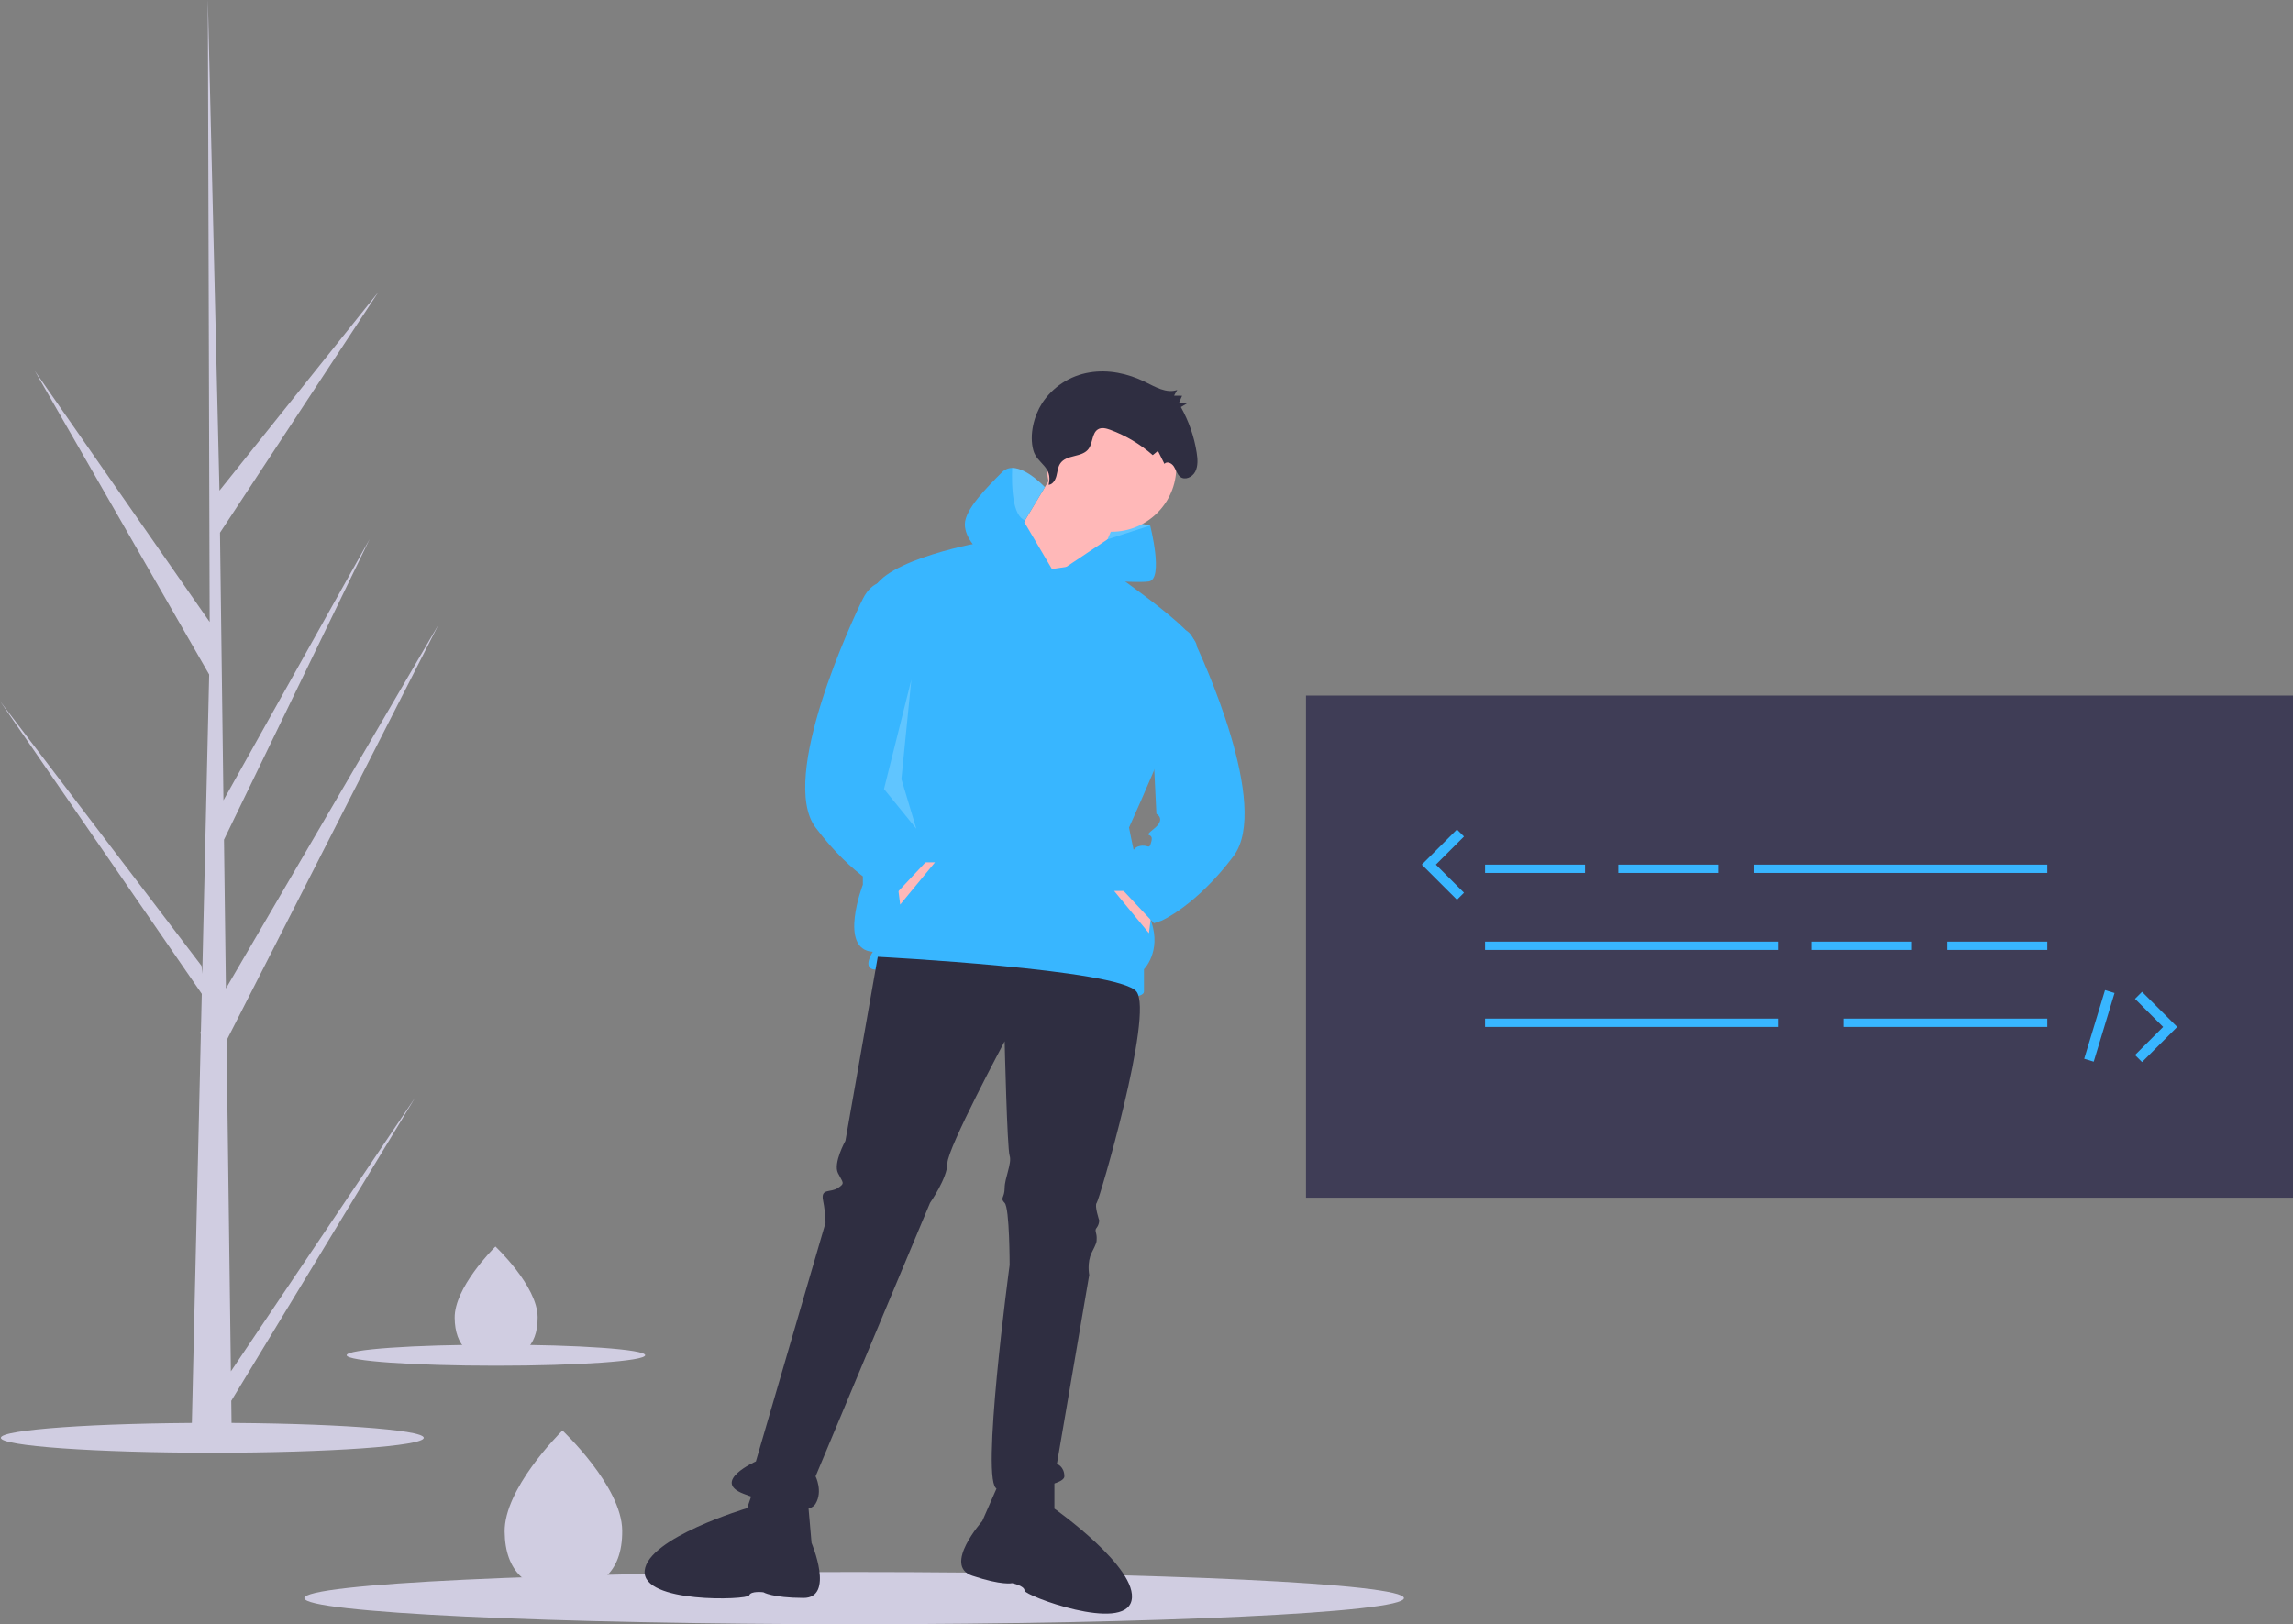 <svg  viewBox="0 0 247 175" fill="none" xmlns="http://www.w3.org/2000/svg">
<rect x="0" y="0" width="247" height="175" fill="#808080" stroke="none"/>
<g clip-path="url(#clip0)">
<path d="M22.87 156.52C35.45 156.52 45.648 155.801 45.648 154.913C45.648 154.026 35.45 153.306 22.87 153.306C10.29 153.306 0.092 154.026 0.092 154.913C0.092 155.801 10.29 156.52 22.87 156.52Z" fill="#D0CDE1"/>
<path d="M92.008 175C124.716 175 151.231 173.741 151.231 172.188C151.231 170.635 124.716 169.376 92.008 169.376C59.3 169.376 32.785 170.635 32.785 172.188C32.785 173.741 59.3 175 92.008 175Z" fill="#D0CDE1"/>
<path d="M122.826 58.496L123.898 56.621L118.538 55.55L118.002 58.228L118.806 60.371L122.826 58.496Z" fill="#38B6FF"/>
<path opacity="0.2" d="M122.826 58.496L123.898 56.621L118.538 55.55L118.002 58.228L118.806 60.371L122.826 58.496Z" fill="white"/>
<path d="M119.744 57.291C123.592 57.291 126.711 54.173 126.711 50.327C126.711 46.481 123.592 43.364 119.744 43.364C115.896 43.364 112.777 46.481 112.777 50.327C112.777 54.173 115.896 57.291 119.744 57.291Z" fill="#FFB8B8"/>
<path d="M113.849 50.327L108.221 59.701L116.528 64.522L120.816 54.612L113.849 50.327Z" fill="#FFB8B8"/>
<path d="M113.313 61.308L106.077 58.362C106.077 58.362 95.09 60.237 94.018 63.718C92.946 67.2 92.946 95.322 92.946 95.322C92.946 95.322 90.266 102.285 94.018 102.553C94.018 102.553 92.946 104.16 94.018 104.428C95.09 104.696 106.077 104.428 110.365 105.767C114.652 107.106 123.228 108.177 123.228 106.838V104.428C123.228 104.428 125.104 102.553 124.032 99.339C122.96 96.125 121.62 89.162 121.62 89.162C121.62 89.162 129.659 71.485 128.855 69.343C128.051 67.2 118.236 60.575 118.236 60.575L113.313 61.308Z" fill="#38B6FF"/>
<path d="M96.698 95.322L96.966 97.465L100.718 92.912H99.378L96.698 95.322Z" fill="#FFB8B8"/>
<path d="M113.313 61.308L105.541 59.433C105.541 59.433 103.933 58.094 103.933 56.487C103.933 54.88 106.345 52.47 107.953 50.863C108.093 50.719 108.261 50.606 108.446 50.529C108.631 50.452 108.83 50.413 109.03 50.415C110.622 50.402 112.552 52.488 112.552 52.488L110.41 56.059L110.314 56.217L113.313 61.308Z" fill="#38B6FF"/>
<path d="M119.303 58.11L123.898 56.621C123.898 56.621 125.372 62.379 123.764 62.647C122.156 62.915 113.313 62.111 113.313 62.111L119.303 58.11Z" fill="#38B6FF"/>
<path d="M94.554 103.089L91.07 122.908C91.07 122.908 89.731 125.318 90.266 126.39C90.802 127.461 91.07 127.461 90.266 127.997C89.463 128.532 88.391 127.997 88.659 129.336C88.819 130.13 88.909 130.936 88.927 131.746L81.423 157.457C81.423 157.457 76.6 159.6 80.083 160.939C83.567 162.278 87.051 163.35 87.855 162.01C88.659 160.671 87.855 159.064 87.855 159.064L100.182 129.604C100.182 129.604 102.058 126.925 102.058 125.318C102.058 123.711 108.221 112.195 108.221 112.195C108.221 112.195 108.489 123.711 108.757 124.515C109.025 125.318 108.221 126.925 108.221 127.997C108.221 129.068 107.685 129.068 108.221 129.604C108.757 130.139 108.757 136.299 108.757 136.299C108.757 136.299 105.541 160.136 107.417 160.404C109.293 160.671 114.652 160.136 114.652 159.064C114.652 157.993 113.849 157.725 113.849 157.725L117.332 137.37C117.332 137.37 117.064 136.031 117.6 134.96C118.136 133.889 118.136 133.889 118.136 133.353C118.136 132.817 117.868 132.55 118.136 132.282C118.311 132.051 118.405 131.768 118.404 131.478C118.404 131.478 117.868 129.871 118.136 129.604C118.404 129.336 124.3 109.249 122.424 106.838C120.548 104.428 94.554 103.089 94.554 103.089Z" fill="#2F2E41"/>
<path d="M107.685 159.6L105.809 163.885C105.809 163.885 101.522 168.706 104.737 169.777C107.953 170.849 109.025 170.581 109.025 170.581C109.025 170.581 110.365 170.849 110.365 171.384C110.365 171.92 121.084 175.937 121.888 172.456C122.692 168.974 113.581 162.546 113.581 162.546V159.332L107.685 159.6Z" fill="#2F2E41"/>
<path d="M87.015 161.584L87.421 166.243C87.421 166.243 89.94 172.182 86.55 172.169C83.161 172.156 82.231 171.559 82.231 171.559C82.231 171.559 80.876 171.385 80.704 171.892C80.533 172.4 69.091 172.779 69.444 169.223C69.796 165.667 80.486 162.49 80.486 162.49L81.515 159.445L87.015 161.584Z" fill="#2F2E41"/>
<path d="M112.958 52.233C113.388 52.205 113.675 51.736 113.794 51.289C113.913 50.843 113.944 50.355 114.187 49.971C114.853 48.921 116.585 49.345 117.289 48.324C117.721 47.695 117.631 46.672 118.255 46.272C118.65 46.019 119.152 46.149 119.587 46.308C121.271 46.928 122.826 47.853 124.174 49.038L124.733 48.583L125.432 49.979C125.703 49.653 126.226 49.906 126.453 50.269C126.681 50.632 126.791 51.096 127.115 51.361C127.632 51.782 128.439 51.425 128.752 50.814C129.065 50.203 129.014 49.456 128.905 48.767C128.635 47.044 128.059 45.382 127.204 43.86L127.843 43.477L127.017 43.359L127.333 42.642L126.467 42.631L126.809 42.018C125.645 42.417 124.442 41.686 123.33 41.141C121.47 40.229 119.378 39.791 117.358 40.13C116.323 40.298 115.335 40.679 114.456 41.25C113.577 41.821 112.826 42.568 112.252 43.445C111.372 44.828 110.863 46.837 111.303 48.494C111.704 50.001 113.45 50.235 112.958 52.233Z" fill="#2F2E41"/>
<path d="M95.626 62.647C95.626 62.647 94.018 62.379 92.946 64.522C91.874 66.664 83.835 83.805 87.855 89.162C91.874 94.518 95.626 96.125 95.626 96.125L96.43 96.393L100.45 92.108L99.11 90.233C99.11 90.233 99.11 88.358 98.038 88.091C96.966 87.823 96.966 88.626 96.698 87.555C96.43 86.484 97.77 87.287 96.43 86.216C95.09 85.144 96.162 84.609 96.162 84.609L95.626 62.647Z" fill="#38B6FF"/>
<path d="M124.032 98.402L123.764 100.545L120.012 95.992H121.352L124.032 98.402Z" fill="#FFB8B8"/>
<path d="M123.63 68.405C123.63 68.405 127.381 66.531 128.453 68.673C129.525 70.816 136.895 86.885 132.875 92.242C128.855 97.598 125.104 99.205 125.104 99.205L124.3 99.473L120.28 95.188L121.62 93.313C121.62 93.313 121.62 91.438 122.692 91.171C123.764 90.903 123.764 91.706 124.032 90.635C124.3 89.564 122.96 90.367 124.3 89.296C125.64 88.224 124.568 87.689 124.568 87.689L123.63 68.405Z" fill="#38B6FF"/>
<path opacity="0.2" d="M98.172 73.226L95.224 85.011L98.708 89.296L97.1 83.939L98.172 73.226Z" fill="white"/>
<path opacity="0.2" d="M112.552 52.488L110.41 56.059C109.065 55.593 108.953 52.472 109.03 50.415C110.622 50.402 112.552 52.488 112.552 52.488Z" fill="white"/>
<path d="M67.023 164.894C67.07 169.66 64.251 171.351 60.755 171.385C60.673 171.386 60.593 171.386 60.512 171.385C60.35 171.383 60.19 171.377 60.031 171.367C56.873 171.175 54.404 169.45 54.361 165.017C54.316 160.431 60.125 154.585 60.56 154.153L60.561 154.153C60.578 154.136 60.586 154.128 60.586 154.128C60.586 154.128 66.977 160.129 67.023 164.894Z" fill="#D0CDE1"/>
<path d="M57.915 141.906C57.948 145.27 55.958 146.464 53.49 146.488C53.433 146.488 53.376 146.488 53.319 146.487C53.204 146.486 53.091 146.482 52.979 146.475C50.75 146.339 49.007 145.121 48.977 141.993C48.945 138.755 53.045 134.629 53.353 134.324L53.353 134.323C53.365 134.312 53.371 134.306 53.371 134.306C53.371 134.306 57.882 138.542 57.915 141.906Z" fill="#D0CDE1"/>
<path d="M53.42 147.149C62.3 147.149 69.498 146.641 69.498 146.014C69.498 145.388 62.3 144.88 53.42 144.88C44.54 144.88 37.341 145.388 37.341 146.014C37.341 146.641 44.54 147.149 53.42 147.149Z" fill="#D0CDE1"/>
<path d="M247 74.941H140.679V129.041H247V74.941Z" fill="#3F3D56"/>
<path d="M170.735 93.158H159.968V94.054H170.735V93.158Z" fill="#38B6FF"/>
<path d="M185.091 93.158H174.324V94.054H185.091V93.158Z" fill="#38B6FF"/>
<path d="M205.953 101.453H195.186V102.349H205.953V101.453Z" fill="#38B6FF"/>
<path d="M220.534 101.453H209.766V102.349H220.534V101.453Z" fill="#38B6FF"/>
<path d="M220.534 93.158H188.905V94.054H220.534V93.158Z" fill="#38B6FF"/>
<path d="M191.597 101.453H159.968V102.349H191.597V101.453Z" fill="#38B6FF"/>
<path d="M191.597 109.748H159.968V110.645H191.597V109.748Z" fill="#38B6FF"/>
<path d="M220.534 109.748H198.55V110.645H220.534V109.748Z" fill="#38B6FF"/>
<path d="M156.941 96.943L153.153 93.158L156.941 89.372L157.699 90.129L154.669 93.158L157.699 96.186L156.941 96.943Z" fill="#38B6FF"/>
<path d="M230.738 114.431L229.98 113.673L233.011 110.644L229.98 107.616L230.738 106.859L234.526 110.644L230.738 114.431Z" fill="#38B6FF"/>
<path d="M226.75 106.678L224.507 114.076L225.533 114.387L227.776 106.989L226.75 106.678Z" fill="#38B6FF"/>
<path d="M24.871 147.755L44.72 118.255L24.912 150.928L24.953 154.248C23.504 154.259 22.069 154.235 20.648 154.175L21.633 111.505L21.606 111.176L21.642 111.113L21.736 107.081L-7.62939e-06 75.54L21.711 104.063L21.788 104.915L22.531 72.676L3.757 39.975L22.585 67.013L22.388 0.222L22.389 0L22.395 0.219L23.642 52.858L40.752 31.476L23.698 57.393L24.071 86.23L39.816 58.087L24.129 90.47L24.337 106.504L47.235 67.301L24.406 112.098L24.871 147.755Z" fill="#D0CDE1"/>
</g>
<defs>
<clipPath id="clip0">
<rect width="247" height="175" fill="white"/>
</clipPath>
</defs>
</svg>
